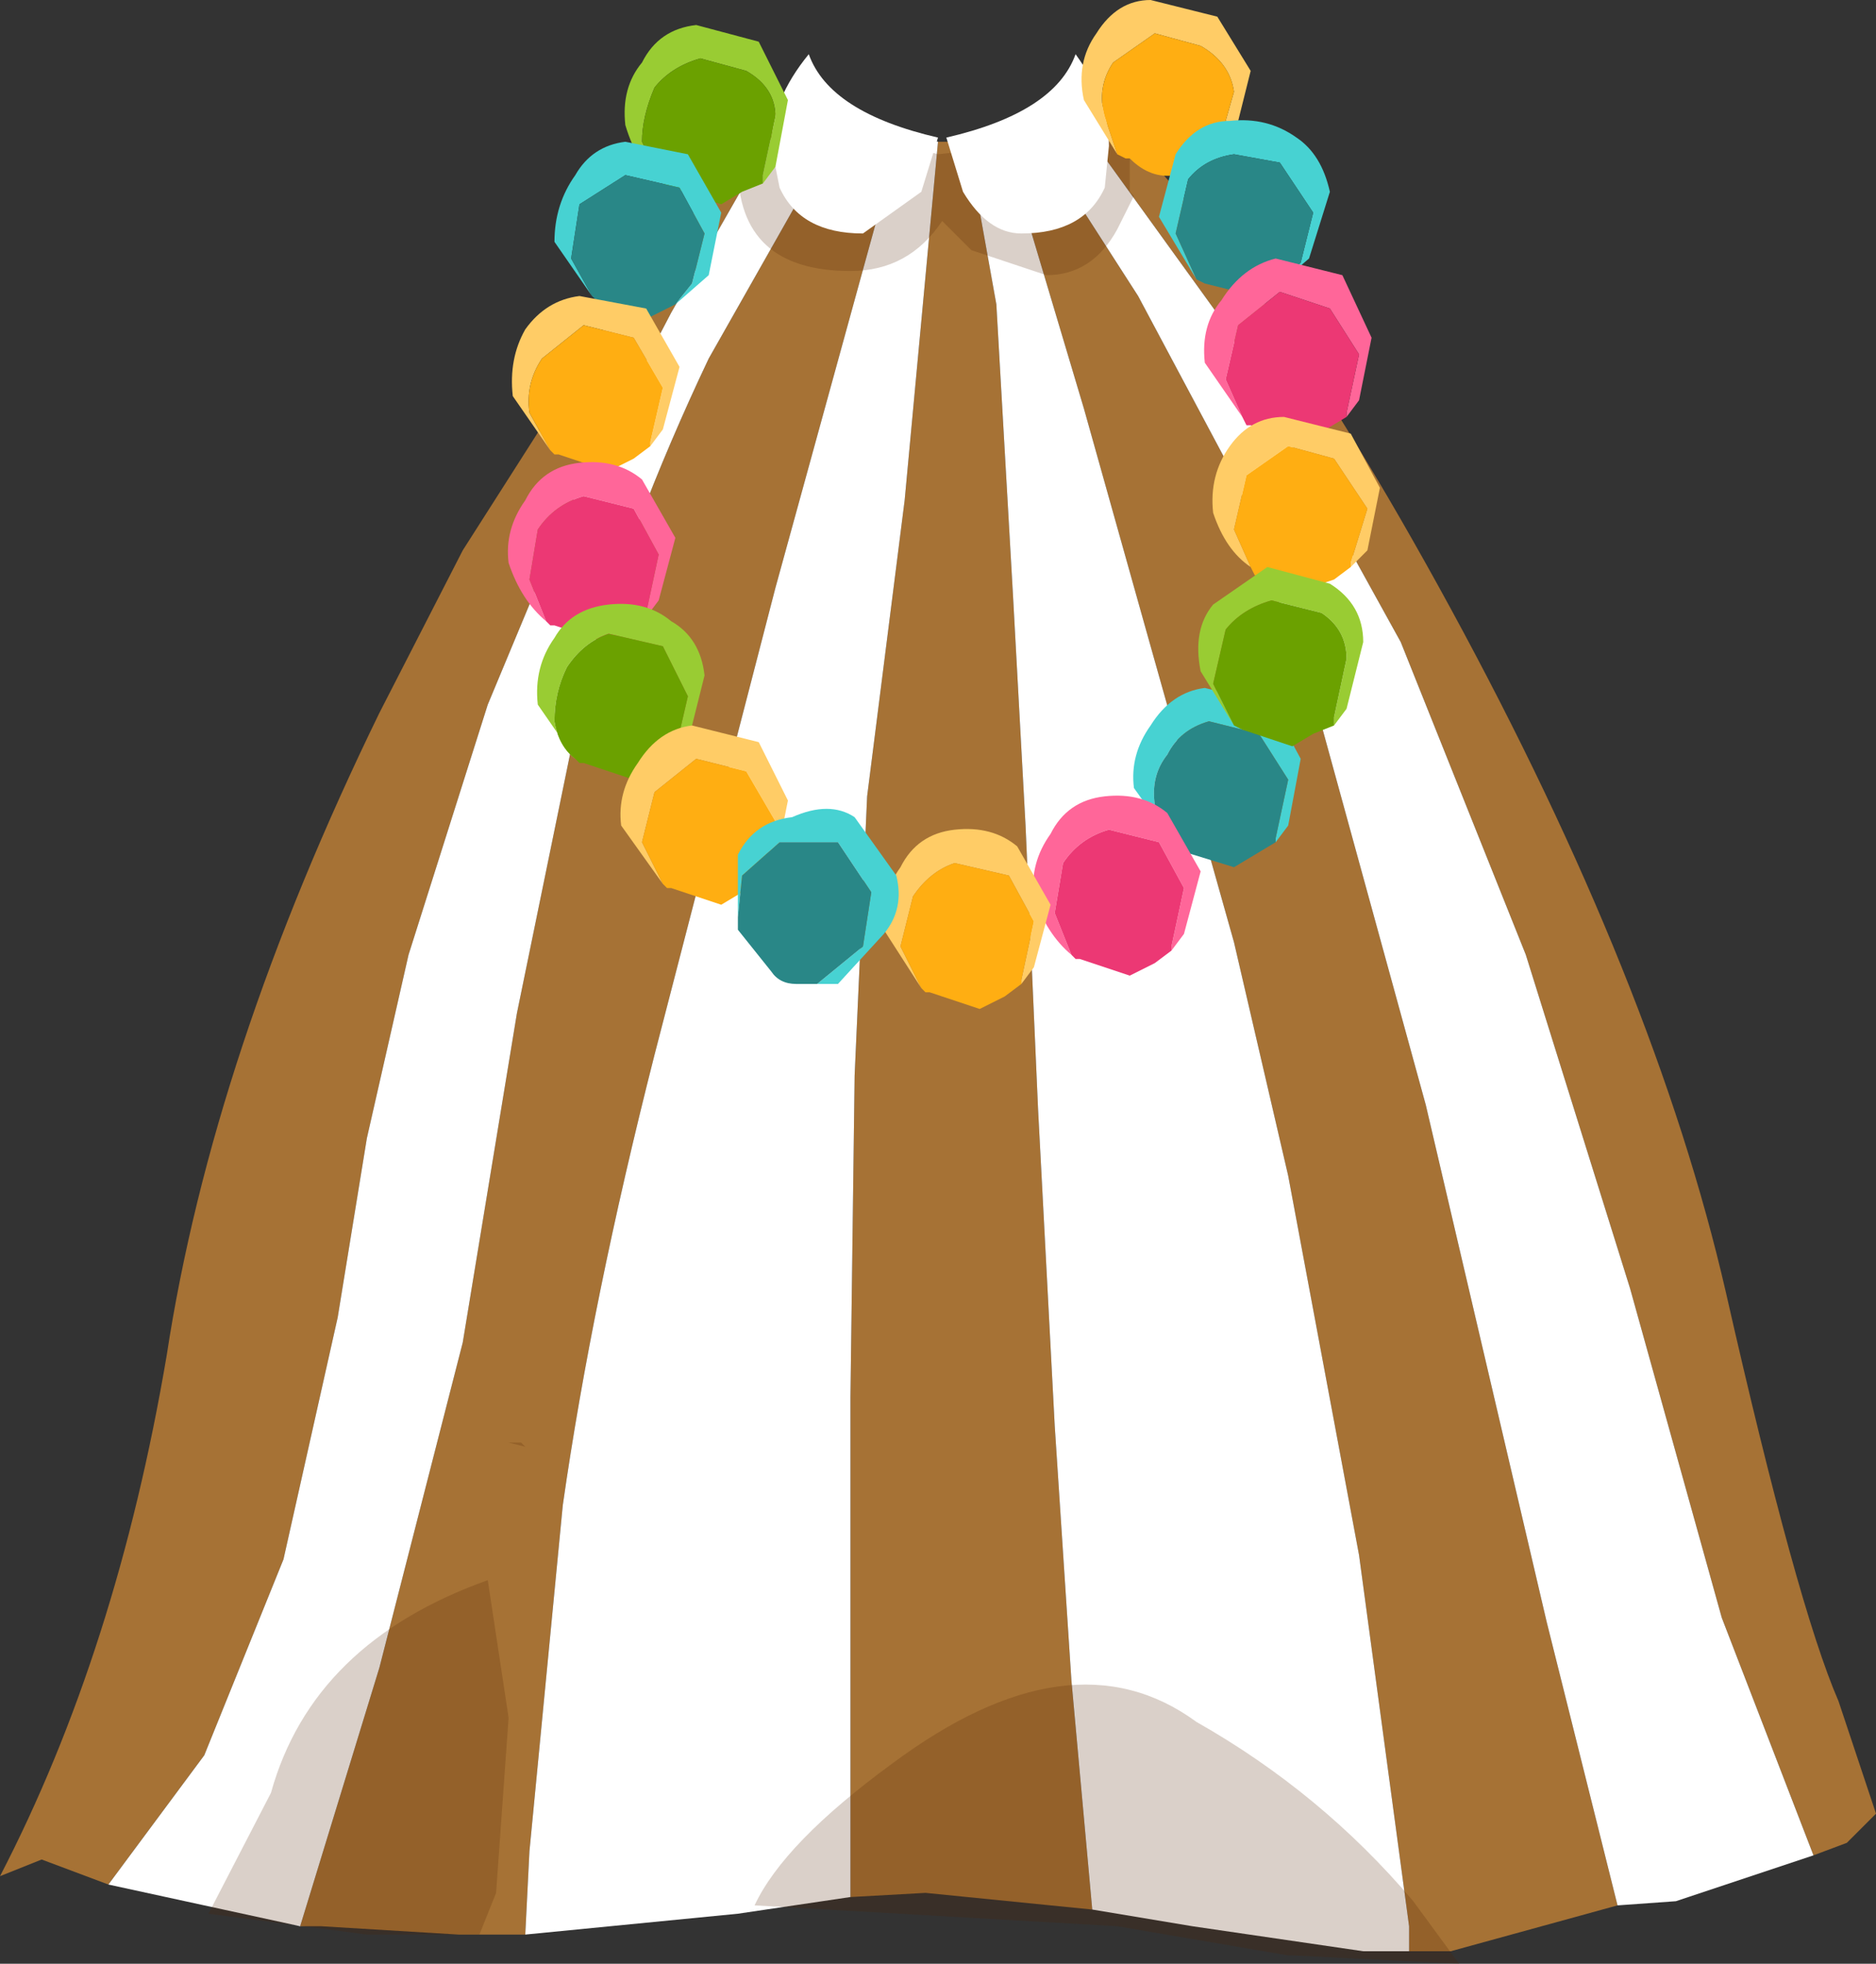 <svg xmlns="http://www.w3.org/2000/svg" xmlns:ffdec="https://www.free-decompiler.com/flash" xmlns:xlink="http://www.w3.org/1999/xlink" ffdec:objectType="frame" width="22.5" height="23.55"><rect width="100%" height="100%" fill="#333333" stroke="none"/><use ffdec:characterId="3" xlink:href="#a" width="22.5" height="23.55"/><defs><g id="a" fill-rule="evenodd"><path fill="#a67235" d="M9.6.95h.05l-1.6 2.8-1.2 2.3-1 2.4-.95 3-.5 2.2-.35 2.15-.65 2.9-.95 2.35L1.3 22.6l-.8-.3-.5.2q1.4-2.7 2-6.25.55-3.6 2.55-7.7l1-1.95L7.4 3.7zm1.1.6.1.05-1.5 5.45-1.45 5.6q-.75 2.95-1.1 5.4l-.4 4.15-.05 1h-.8l-1.65-.1H3.6l.95-3.1 1-3.9.65-3.95.8-3.9Q7.55 6.3 8.5 4.3l1.7-3 .05.05h.05l.15.1zm1.3 0 .3-.1 1.35 2.1 1.2 2.25 1 2.9 1.25 4.55 1.45 6.2.85 3.4-2 .55h-.5v-.3l-.6-4.45-.85-4.55-.65-2.8-1-3.55L13 4.9zm-.5.15h.1l.35 1.95.2 3.5.15 2.75.15 3.4.2 3.8.2 3.05.25 2.75-2-.2-.9.05v-6l.05-3.85.15-3.35.45-3.55.4-4.3zm11 20.05-.35.35-.4.15-1.1-2.85-1.1-3.95-1.25-4-1.5-3.75-2.1-3.8-1.95-2.7.2-.1q2 1.7 4.45 6.2t3.3 8.2q.85 3.75 1.35 4.9z"/><path fill="#fff" d="M10.8 1.6h.05l.4.1-.4 4.3-.45 3.55-.15 3.35-.05 3.85v6l-1.35.2-2.55.25.05-1 .4-4.15q.35-2.45 1.1-5.4l1.45-5.6zM9.65.95l.55.35-1.7 3q-.95 2-1.5 3.95l-.8 3.9-.65 3.95-1 3.9-.95 3.1-2.3-.5 1.15-1.55.95-2.35.65-2.9.35-2.15.5-2.2.95-3 1-2.4 1.2-2.3zm2.3 2.7L11.6 1.7l.4-.15 1 3.35.8 2.85 1 3.55.65 2.8.85 4.55.6 4.45v.3h-.55l-2.05-.3-1.2-.2-.25-2.75-.2-3.05-.2-3.8-.15-3.4-.15-2.75zm.35-2.2.15-.1.3-.15 1.95 2.7 2.1 3.8 1.5 3.75 1.25 4 1.1 3.95 1.1 2.85-1.65.55-.7.05-.85-3.4-1.45-6.2-1.25-4.55-1-2.9-1.2-2.25z"/><path fill="#542400" fill-opacity=".212" d="m6.25 17.3.05.05-.2-.05zm7.05-14v.05zm-.1-2.1v.05l.3.35.05.1v.6l.05.05-.2.4q-.3.55-.85.55l-.9-.3-.35-.35q-.4.6-1.1.6-1.35 0-1.35-1.25l.25-.3.2-.35.2.15-.1.2.25.5.4.3q.4 0 .7-.5l.15-.25.35.1.45-.05.05.1q.25.45.8.45l.3-.55zM6.1 20.6l-.15 2.1-.2.5H4.4l-1.9-.25.75-1.45q.5-1.8 2.6-2.55zm8.25.05q1.5.85 2.6 2.15l.55.75-2-.1h-.05l-2.05-.35-4.35-.25q.35-.75 1.65-1.7 2.15-1.6 3.65-.5"/><path fill="#fff" d="M12.25 2.8q-.4 0-.7-.5l-.2-.65q1.3-.3 1.55-1 .4.55.4 1.1l-.05.5q-.25.55-1 .55m-1.9 0q-.75 0-1-.55l-.1-.5q0-.55.45-1.1.25.7 1.55 1l-.2.65z"/><path fill="#fc6" d="M13.4 1.85 13 1.2q-.1-.45.15-.8.25-.4.65-.4l.8.2.4.65-.2.8-.2.2V1.8l.2-.7q-.05-.35-.4-.55L13.85.4l-.5.35q-.2.3-.1.65z"/><path fill="#ffae12" d="m13.4 1.85-.15-.45q-.1-.35.1-.65l.5-.35.55.15q.35.2.4.55l-.2.7v.05l-.2.1-.3.15q-.3.05-.55-.2h-.05z"/><path fill="#9c3" d="M7.95 2.2q-.3-.2-.45-.7-.05-.45.2-.75.2-.4.65-.45l.75.2.35.7-.15.8-.15.2v-.1l.15-.7q0-.35-.35-.55L8.4.7q-.35.1-.55.35-.15.35-.15.65z"/><path fill="#6ba100" d="m7.95 2.2-.25-.5q0-.3.15-.65.2-.25.55-.35l.55.15q.35.2.35.55l-.15.7v.1l-.25.1-.25.15-.6-.2z"/><path fill="#47d2d2" d="m7.1 3.55-.45-.65q0-.45.25-.8.2-.35.6-.4l.75.15.4.7-.15.75-.4.35.2-.25.15-.6-.3-.55-.65-.15-.55.35-.1.65z"/><path fill="#298787" d="m7.1 3.55-.25-.45.1-.65.55-.35.65.15.3.55-.15.6-.2.25-.3.15-.6-.15-.05-.05z"/><path fill="#fc6" d="m6.6 5.4-.45-.65q-.05-.45.15-.8.25-.35.65-.4l.8.15.4.7-.2.75-.15.2V5.3l.15-.65-.35-.6L7 3.9l-.5.4q-.2.3-.15.65z"/><path fill="#ffae12" d="m6.6 5.4-.25-.45q-.05-.35.15-.65l.5-.4.6.15.35.6-.15.65v.05l-.2.15-.3.15-.6-.2h-.05z"/><path fill="#f69" d="M6.55 7.45q-.3-.25-.45-.7-.05-.4.2-.75.2-.4.65-.45t.75.2l.4.7-.2.75-.15.2v-.05l.15-.7-.3-.55-.6-.15q-.35.1-.55.4l-.1.6z"/><path fill="#ec3874" d="m6.55 7.45-.2-.5.1-.6q.2-.3.55-.4l.6.15.3.55-.15.7v.05l-.2.15-.3.15-.6-.2H6.6z"/><path fill="#47d2d2" d="m14.1 10.15-.5-.7q-.05-.4.2-.75.25-.4.65-.45l.8.2.35.65-.15.8-.15.2v-.05l.15-.7-.35-.55-.6-.15q-.35.1-.5.4-.2.25-.15.6z"/><path fill="#298787" d="m14.1 10.15-.25-.5q-.05-.35.15-.6.15-.3.5-.4l.6.15.35.55-.15.7v.05l-.25.15-.25.15-.65-.2z"/><path fill="#9c3" d="m6.9 9.1-.45-.65q-.05-.45.2-.8.2-.35.65-.4t.75.2q.35.2.4.65l-.2.8-.15.15V9l.15-.65-.3-.6-.65-.15q-.3.1-.5.4-.15.3-.15.65.05.3.25.45"/><path fill="#6ba100" d="M6.9 9.1q-.2-.15-.25-.45 0-.35.15-.65.2-.3.5-.4l.65.15.3.6L8.1 9v.05l-.2.15-.3.15-.6-.2h-.05z"/><path fill="#f69" d="M14.05 11.4v-.05l.15-.7-.3-.55-.6-.15q-.35.1-.55.4l-.1.6.2.5q-.3-.25-.45-.7-.05-.4.2-.75.2-.4.65-.45t.75.2l.4.7-.2.75z"/><path fill="#ec3874" d="m12.85 11.45-.2-.5.1-.6q.2-.3.55-.4l.6.15.3.55-.15.7v.05l-.2.15-.3.15-.6-.2h-.05z"/><path fill="#fc6" d="m11.05 11.85-.45-.7q-.05-.4.2-.75.2-.4.65-.45t.75.2l.4.7-.2.75-.15.2v-.05l.15-.7-.3-.55-.65-.15q-.3.1-.5.4l-.15.6z"/><path fill="#ffae12" d="m11.05 11.85-.25-.5.15-.6q.2-.3.5-.4l.65.15.3.55-.15.7v.05l-.2.15-.3.15-.6-.2h-.05z"/><path fill="#fc6" d="m7.95 10.6-.5-.7q-.05-.4.2-.75.25-.4.65-.45l.8.2.35.7-.15.75-.15.2v-.05l.15-.65-.35-.6-.6-.15-.5.4-.15.6z"/><path fill="#ffae12" d="m7.95 10.6-.25-.5.15-.6.5-.4.6.15.35.6-.15.65v.05l-.25.15-.25.15-.6-.2H8z"/><path fill="#47d2d2" d="M8.85 11v-.75q.2-.4.65-.45.45-.2.75 0l.5.7q.1.4-.15.7l-.55.6H9.8l.55-.45.1-.65-.4-.6h-.7l-.45.4z"/><path fill="#298787" d="m8.85 11 .05-.5.45-.4h.7l.4.6-.1.65-.55.45h-.25q-.2 0-.3-.15l-.4-.5V11"/><path fill="#47d2d2" d="m14.35 3.35-.45-.75.2-.75q.25-.4.65-.4.45-.05.8.2.3.2.4.65l-.25.8-.35.3.25-.25.15-.6-.4-.6-.55-.1q-.35.05-.55.3l-.15.65z"/><path fill="#298787" d="m14.35 3.35-.25-.55.15-.65q.2-.25.55-.3l.55.1.4.6-.15.6-.25.25-.3.15-.6-.15z"/><path fill="#f69" d="M16.15 5v-.05l.15-.7-.35-.55-.6-.2-.5.4-.15.65.2.45-.45-.65q-.05-.45.2-.75.25-.4.65-.5l.8.2.35.75-.15.75z"/><path fill="#ec3874" d="m14.9 5-.2-.45.15-.65.5-.4.6.2.35.55-.15.7V5l-.25.15-.3.1-.6-.15h-.05z"/><path fill="#fc6" d="M15 6.8q-.3-.2-.45-.65-.05-.45.2-.8T15.4 5l.8.2.35.65-.15.75-.2.2v-.05l.2-.65-.4-.6-.55-.15-.5.35-.15.65z"/><path fill="#ffae12" d="m15 6.8-.2-.45.15-.65.5-.35.55.15.4.6-.2.65v.05l-.2.15-.3.1-.6-.15h-.05z"/><path fill="#9c3" d="m14.8 8.7-.4-.65q-.1-.5.15-.8l.65-.45.75.2q.4.25.4.7l-.2.8-.15.2v-.1l.15-.7q0-.35-.3-.55l-.6-.15q-.35.1-.55.35l-.15.65z"/><path fill="#6ba100" d="m14.8 8.7-.25-.5.15-.65q.2-.25.55-.35l.6.15q.3.2.3.55l-.15.7v.1l-.25.1-.25.15-.6-.2z"/></g></defs></svg>